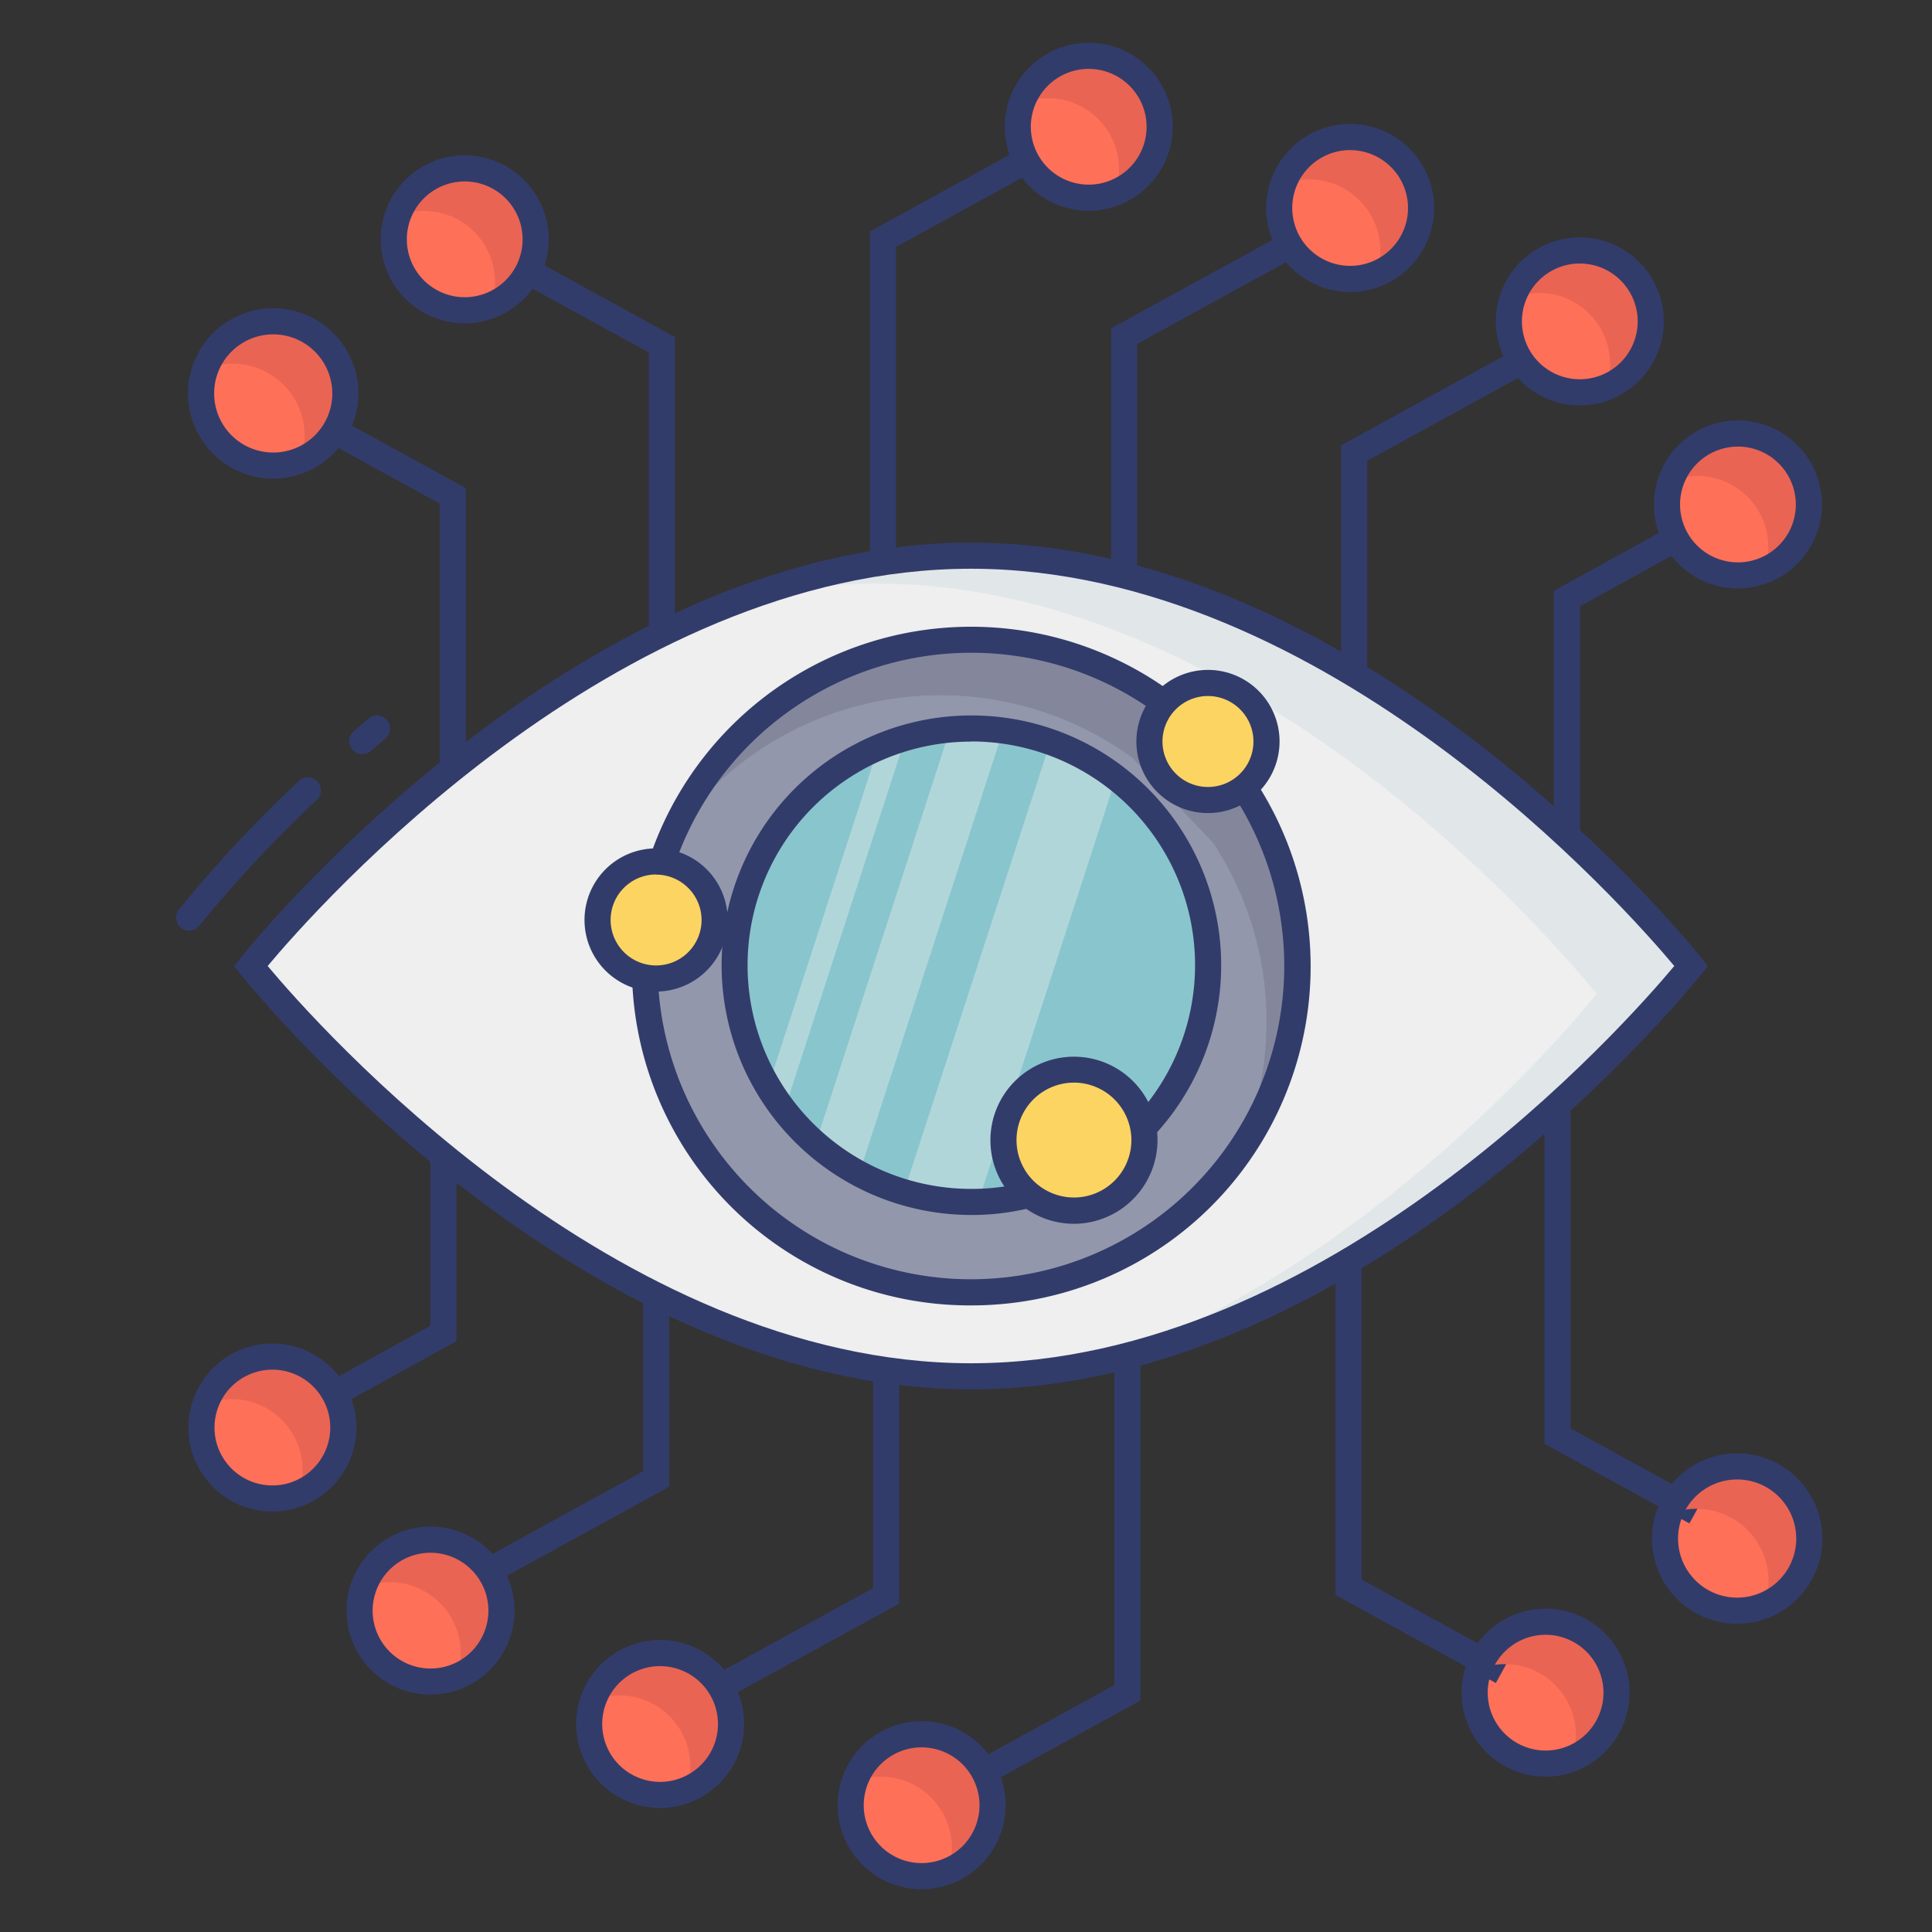 <svg id="color_line" height="512" viewBox="0 0 74 74" width="512" xmlns="http://www.w3.org/2000/svg" data-name="color line"><rect x="0" y="0" width="74" height="74" fill="#333333" stroke="none"/><circle cx="66.536" cy="58.93" fill="#fe7058" r="2.763"/><circle cx="59.2" cy="64.833" fill="#fe7058" r="2.717"/><circle cx="35.301" cy="69.144" fill="#fe7058" r="2.717"/><circle cx="25.287" cy="66.034" fill="#fe7058" r="2.717"/><circle cx="16.49" cy="61.691" fill="#fe7058" r="2.717"/><circle cx="10.433" cy="54.678" fill="#fe7058" r="2.717"/><circle cx="10.464" cy="15.07" fill="#fe7058" r="2.763"/><circle cx="17.8" cy="9.167" fill="#fe7058" r="2.717"/><path d="m9.605 37s12.35-15.716 27.585-15.716 27.585 15.716 27.585 15.716-12.35 15.716-27.585 15.716-27.585-15.716-27.585-15.716z" fill="#eeefee"/><path d="m64.78 37s-9.71 12.35-22.53 15.16c10.98-4.02 18.9-14.09 18.9-14.09s-12.35-15.72-27.58-15.72a23.61 23.61 0 0 0 -5.14.58 25.421 25.421 0 0 1 8.76-1.65c15.23 0 27.59 15.72 27.59 15.72z" fill="#e1e6e9"/><path d="m25.353 33.009a12.492 12.492 0 0 1 19.225-6.089l3.079 3.246a12.5 12.5 0 1 1 -22.95 7.275z" fill="#9297ab"/><path d="m47.48 44.11a12.544 12.544 0 0 0 1.03-4.99 12.388 12.388 0 0 0 -2.04-6.83l-3.08-3.25a12.481 12.481 0 0 0 -17.65 2.99 12.478 12.478 0 0 1 18.84-5.11l3.08 3.25a12.38 12.38 0 0 1 2.03 6.83 12.506 12.506 0 0 1 -2.21 7.11z" fill="#84879c"/><path d="m43.8 43.2a9.072 9.072 0 1 0 -6.6 2.842 8.808 8.808 0 0 0 2.218-.275z" fill="#89c5cd"/><g fill="#323c6b"><path d="m17.843 29.412h-1v-10.121l-5.033-2.766.482-.876 5.551 3.05z"/><path d="m25.85 24.26h-1v-10.759l-5.625-3.088.48-.877 6.145 3.374z"/><path d="m34.319 21.536h-1v-12.669l6.503-3.574.483.876-5.986 3.289z"/><path d="m43.558 22.034h-1v-9.456l7.359-4.037.48.876-6.839 3.752z"/><path d="m52.368 25.797h-1v-8.74l7.411-4.071.483.876-6.894 3.787z"/><path d="m60.516 31.979h-1v-9.35l5.174-2.85.483.876-4.657 2.565z"/><path d="m64.708 58.351-5.551-3.05v-12.746h1v12.154l5.033 2.766z"/><path d="m57.295 64.464-6.145-3.374v-12.761h1v12.17l5.625 3.088z"/><path d="m37.178 68.707-.483-.876 5.986-3.289v-12.576h1v13.167z"/><path d="m27.083 65.459-.48-.876 6.839-3.752v-8.349h1v8.94z"/><path d="m18.221 61.014-.483-.876 6.894-3.787v-6.715h1v7.307z"/><path d="m12.31 54.221-.483-.876 4.657-2.565v-6.36h1v6.951z"/></g><path d="m13.23 15.07a2.734 2.734 0 0 1 -1.72 2.55 2.838 2.838 0 0 0 .16-.93 2.766 2.766 0 0 0 -2.76-2.76 2.625 2.625 0 0 0 -1.05.21 2.767 2.767 0 0 1 5.37.93z" fill="#ea6453"/><path d="m20.52 9.17a2.72 2.72 0 0 1 -1.71 2.52 2.719 2.719 0 0 0 -2.57-3.61 2.791 2.791 0 0 0 -1.01.19 2.722 2.722 0 0 1 5.29.9z" fill="#ea6453"/><path d="m69.3 58.93a2.734 2.734 0 0 1 -1.72 2.55 2.827 2.827 0 0 0 .16-.92 2.768 2.768 0 0 0 -2.76-2.77 2.661 2.661 0 0 0 -1.05.21 2.767 2.767 0 0 1 5.37.93z" fill="#ea6453"/><path d="m61.92 64.83a2.72 2.72 0 0 1 -1.71 2.52 2.638 2.638 0 0 0 .15-.89 2.723 2.723 0 0 0 -2.72-2.72 2.791 2.791 0 0 0 -1.01.19 2.724 2.724 0 0 1 5.29.9z" fill="#ea6453"/><path d="m38.02 69.14a2.744 2.744 0 0 1 -1.71 2.53 2.728 2.728 0 0 0 -2.57-3.62 2.6 2.6 0 0 0 -1.01.2 2.722 2.722 0 0 1 5.29.89z" fill="#ea6453"/><path d="m28 66.03a2.7 2.7 0 0 1 -1.71 2.52 2.64 2.64 0 0 0 .15-.89 2.714 2.714 0 0 0 -2.71-2.72 2.778 2.778 0 0 0 -1 .19 2.712 2.712 0 0 1 5.27.9z" fill="#ea6453"/><path d="m19.21 61.69a2.72 2.72 0 0 1 -1.71 2.52 2.64 2.64 0 0 0 .15-.89 2.723 2.723 0 0 0 -2.72-2.72 2.778 2.778 0 0 0 -1 .19 2.716 2.716 0 0 1 5.28.9z" fill="#ea6453"/><path d="m13.15 54.68a2.694 2.694 0 0 1 -1.72 2.52 2.437 2.437 0 0 0 .16-.9 2.714 2.714 0 0 0 -2.72-2.71 2.778 2.778 0 0 0 -1 .19 2.716 2.716 0 0 1 5.28.9z" fill="#ea6453"/><path d="m7.247 35.646a.5.5 0 0 1 -.394-.809 50.619 50.619 0 0 1 4.594-4.926.5.5 0 0 1 .689.725 49.49 49.49 0 0 0 -4.5 4.819.5.5 0 0 1 -.389.191z" fill="#323c6b"/><path d="m13.875 28.887a.5.5 0 0 1 -.327-.878l.568-.486a.5.5 0 1 1 .643.766l-.557.478a.5.5 0 0 1 -.327.12z" fill="#323c6b"/><path d="m37.19 53.216c-15.3 0-27.854-15.748-27.979-15.907l-.241-.309.242-.309c.125-.159 12.677-15.907 27.979-15.907s27.853 15.748 27.978 15.907l.242.309-.242.309c-.125.159-12.678 15.907-27.979 15.907zm-26.938-16.216c1.83 2.188 13.3 15.216 26.938 15.216s25.11-13.028 26.939-15.216c-1.83-2.188-13.3-15.216-26.938-15.216s-25.11 13.028-26.939 15.216z" fill="#323c6b"/><path d="m37.2 50a12.938 12.938 0 0 1 -12.989-12.54l.672-4.608a12.991 12.991 0 0 1 19.994-6.332l3.146 3.3a12.983 12.983 0 0 1 -10.823 20.18zm-11.359-16.874-.641 4.387a12 12 0 1 0 22.038-7.073l-3.023-3.176a12.005 12.005 0 0 0 -18.374 5.862z" fill="#323c6b"/><circle cx="46.268" cy="28.401" fill="#fcd462" r="2.242"/><path d="m46.268 31.143a2.742 2.742 0 1 1 2.742-2.743 2.745 2.745 0 0 1 -2.742 2.743zm0-4.484a1.742 1.742 0 1 0 1.742 1.741 1.744 1.744 0 0 0 -1.742-1.741z" fill="#323c6b"/><circle cx="25.131" cy="35.237" fill="#fcd462" r="2.242"/><path d="m25.131 37.979a2.742 2.742 0 1 1 2.741-2.742 2.745 2.745 0 0 1 -2.741 2.742zm0-4.484a1.742 1.742 0 1 0 1.741 1.742 1.744 1.744 0 0 0 -1.741-1.737z" fill="#323c6b"/><path d="m66.535 62.193a3.263 3.263 0 1 1 3.265-3.262 3.267 3.267 0 0 1 -3.265 3.262zm0-5.526a2.263 2.263 0 1 0 2.265 2.264 2.265 2.265 0 0 0 -2.265-2.264z" fill="#323c6b"/><path d="m59.2 68.05a3.217 3.217 0 1 1 3.217-3.217 3.221 3.221 0 0 1 -3.217 3.217zm0-5.434a2.217 2.217 0 1 0 2.217 2.217 2.219 2.219 0 0 0 -2.217-2.217z" fill="#323c6b"/><path d="m35.3 72.361a3.217 3.217 0 1 1 3.217-3.217 3.221 3.221 0 0 1 -3.217 3.217zm0-5.434a2.217 2.217 0 1 0 2.217 2.217 2.219 2.219 0 0 0 -2.217-2.216z" fill="#323c6b"/><path d="m25.286 69.25a3.217 3.217 0 1 1 3.214-3.216 3.22 3.22 0 0 1 -3.214 3.216zm0-5.434a2.217 2.217 0 1 0 2.214 2.218 2.219 2.219 0 0 0 -2.214-2.217z" fill="#323c6b"/><path d="m16.49 64.907a3.217 3.217 0 1 1 3.217-3.216 3.22 3.22 0 0 1 -3.217 3.216zm0-5.433a2.217 2.217 0 1 0 2.217 2.217 2.219 2.219 0 0 0 -2.217-2.217z" fill="#323c6b"/><path d="m10.433 57.895a3.217 3.217 0 1 1 3.217-3.217 3.221 3.221 0 0 1 -3.217 3.217zm0-5.433a2.217 2.217 0 1 0 2.217 2.216 2.219 2.219 0 0 0 -2.217-2.217z" fill="#323c6b"/><path d="m10.465 18.333a3.263 3.263 0 1 1 3.263-3.263 3.267 3.267 0 0 1 -3.263 3.263zm0-5.526a2.263 2.263 0 1 0 2.263 2.263 2.266 2.266 0 0 0 -2.263-2.263z" fill="#323c6b"/><path d="m17.8 12.384a3.217 3.217 0 1 1 3.217-3.217 3.221 3.221 0 0 1 -3.217 3.217zm0-5.434a2.217 2.217 0 1 0 2.217 2.217 2.219 2.219 0 0 0 -2.217-2.217z" fill="#323c6b"/><circle cx="41.699" cy="4.856" fill="#fe7058" r="2.717"/><circle cx="51.713" cy="7.966" fill="#fe7058" r="2.717"/><circle cx="60.51" cy="12.309" fill="#fe7058" r="2.717"/><circle cx="66.567" cy="19.322" fill="#fe7058" r="2.717"/><path d="m44.42 4.86a2.72 2.72 0 0 1 -1.71 2.52 2.654 2.654 0 0 0 .15-.9 2.723 2.723 0 0 0 -2.72-2.72 2.777 2.777 0 0 0 -1 .19 2.718 2.718 0 0 1 5.28.91z" fill="#ea6453"/><path d="m54.43 7.97a2.72 2.72 0 0 1 -1.71 2.52 2.728 2.728 0 0 0 -2.57-3.62 2.778 2.778 0 0 0 -1 .19 2.718 2.718 0 0 1 5.28.91z" fill="#ea6453"/><path d="m63.23 12.31a2.694 2.694 0 0 1 -1.72 2.52 2.474 2.474 0 0 0 .16-.9 2.714 2.714 0 0 0 -2.72-2.71 2.779 2.779 0 0 0 -1 .19 2.716 2.716 0 0 1 5.28.9z" fill="#ea6453"/><path d="m69.28 19.32a2.723 2.723 0 0 1 -1.71 2.53 2.477 2.477 0 0 0 .16-.9 2.723 2.723 0 0 0 -2.72-2.72 2.6 2.6 0 0 0 -1.01.2 2.716 2.716 0 0 1 5.28.89z" fill="#ea6453"/><path d="m41.7 8.072a3.217 3.217 0 1 1 3.217-3.217 3.221 3.221 0 0 1 -3.217 3.217zm0-5.434a2.217 2.217 0 1 0 2.217 2.217 2.219 2.219 0 0 0 -2.217-2.216z" fill="#323c6b"/><path d="m51.714 11.183a3.217 3.217 0 1 1 3.216-3.217 3.221 3.221 0 0 1 -3.216 3.217zm0-5.434a2.217 2.217 0 1 0 2.216 2.217 2.219 2.219 0 0 0 -2.216-2.216z" fill="#323c6b"/><path d="m60.51 15.526a3.217 3.217 0 1 1 3.217-3.217 3.221 3.221 0 0 1 -3.217 3.217zm0-5.433a2.217 2.217 0 1 0 2.217 2.216 2.219 2.219 0 0 0 -2.217-2.216z" fill="#323c6b"/><path d="m66.567 22.539a3.217 3.217 0 1 1 3.217-3.216 3.22 3.22 0 0 1 -3.217 3.216zm0-5.433a2.217 2.217 0 1 0 2.217 2.217 2.219 2.219 0 0 0 -2.217-2.218z" fill="#323c6b"/><g fill="#eeefee" opacity=".4"><path d="m34.68 28.26-4.64 14.27a9.705 9.705 0 0 1 -.62-.91l4.22-12.99a7.555 7.555 0 0 1 1.04-.37z"/><path d="m42.74 29.8-5.27 16.23a2.434 2.434 0 0 1 -.27.01 8.8 8.8 0 0 1 -2.58-.38l5.61-17.24a9.025 9.025 0 0 1 2.51 1.38z"/><path d="m38.42 27.98-5.51 16.97a8.273 8.273 0 0 1 -1.67-1.15l5.15-15.86a7.313 7.313 0 0 1 .81-.04 9.867 9.867 0 0 1 1.22.08z"/></g><path d="m37.2 46.537a9.567 9.567 0 1 1 6.964-3l-.11.088-4.514 2.621a9.331 9.331 0 0 1 -2.34.291zm0-18.132a8.566 8.566 0 0 0 0 17.132 8.352 8.352 0 0 0 2.026-.242l4.254-2.495a8.566 8.566 0 0 0 -6.28-14.4z" fill="#323c6b"/><circle cx="41.135" cy="43.67" fill="#fcd462" r="2.703"/><path d="m41.135 46.874a3.2 3.2 0 1 1 3.2-3.2 3.208 3.208 0 0 1 -3.2 3.2zm0-5.407a2.2 2.2 0 1 0 2.2 2.2 2.206 2.206 0 0 0 -2.2-2.201z" fill="#323c6b"/></svg>